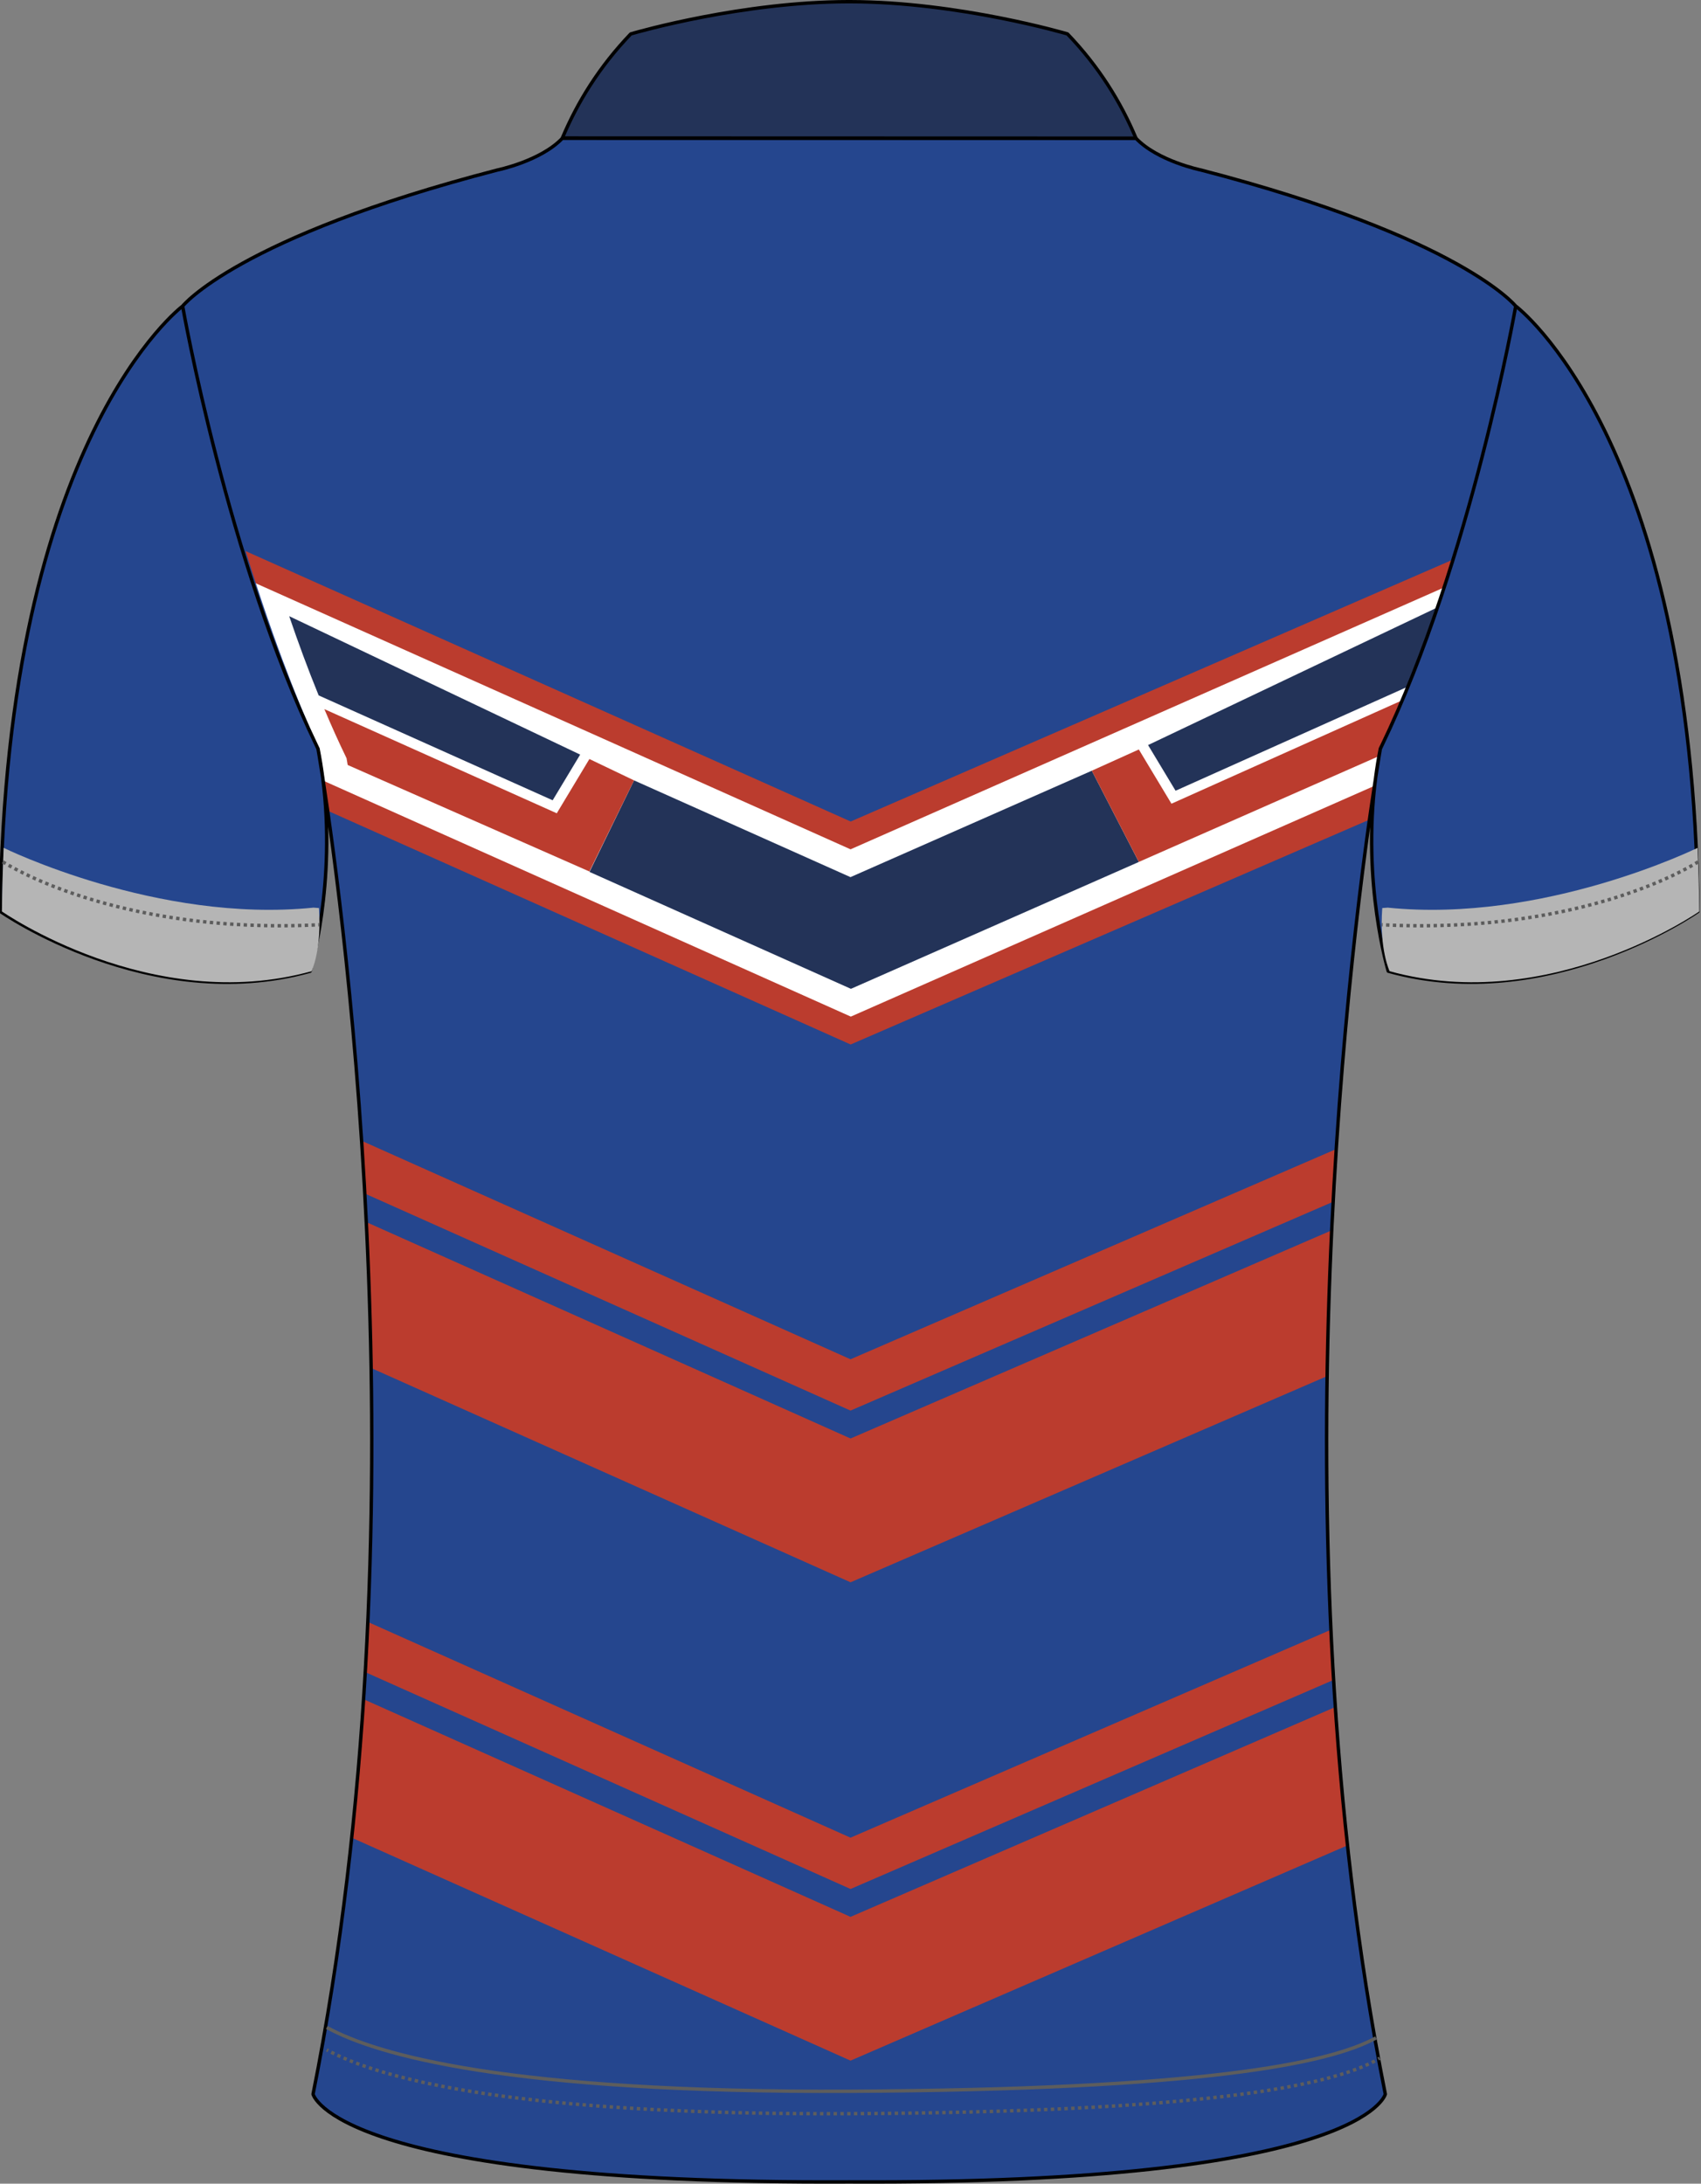 <?xml version="1.0" encoding="utf-8"?>
<!-- Generator: Adobe Illustrator 19.1.0, SVG Export Plug-In . SVG Version: 6.00 Build 0)  -->
<svg version="1.1" id="Layer_1" xmlns="http://www.w3.org/2000/svg" xmlns:xlink="http://www.w3.org/1999/xlink" x="0px" y="0px"
	 viewBox="0 0 501.01 643" style="enable-background:new 0 0 501.01 643;" xml:space="preserve">
<rect x="0" y="0" width="501.01" height="643" fill="#808080" stroke="none"/>
<style type="text/css">
	<![CDATA[
	@font-face{font-family:'codaheavy';src:url('/fonts/coda-heavy-webfont.woff') format('woff')}
	text{font-family:Impact,codaheavy,sans-serif}
	.Number.fill{fill:#000}
	.NumberOutline.stroke{fill:none;stroke:#777;stroke-width:2.5}
	.Colour1.fill{fill:#25468E;}
	.Colour2.fill{fill:#BB3C2E;}
	.Colour3.fill{fill:#233358;}
	.Colour4.fill{fill:#FFFFFF;}
	.ArmTrim.fill{fill:#B5B5B5;}
	.Collar.fill{fill:#233358;}
	.st0{fill:none;stroke:#000000;stroke-linecap:round;stroke-linejoin:round;}
	.st1{fill:none;stroke:#5D5D5D;stroke-miterlimit:10;stroke-dasharray:1;}
	.st2{fill:none;stroke:#5D5D5D;stroke-miterlimit:10;}
	.st3{fill:none;stroke:#5D5D5D;stroke-miterlimit:10;stroke-dasharray:1,1;}
	]]>
</style>
<path class="Colour1 fill" d="M250.5,642.48c-151.65,0.75-157.91-25.84-157.91-25.84c38.04-190.74,1.45-396.2,1.45-396.2
	C67.46,165.77,54.18,90.13,54.18,90.13S70.32,69.9,146.9,50.06c0,0,12.76-2.62,19.14-9.36h168.92c6.38,6.74,19.14,9.36,19.14,9.36
	c76.58,19.85,92.72,40.07,92.72,40.07s-13.28,75.65-39.86,130.32c0,0-36.59,205.47,1.45,396.2
	C408.41,616.65,402.15,643.23,250.5,642.48"/>
<path class="Colour2 fill" d="M250.56,241.9L71.79,162.03c5.92,19.4,13.34,40.09,22.25,58.42c0,0,1.17,6.59,2.87,18.46l153.64,68.65
	l153.21-66.39c1.88-13.3,3.2-20.72,3.2-20.72c8.52-17.53,15.68-37.22,21.47-55.88L250.56,241.9z"/>
<path class="Colour4 fill" d="M250.52,250.09L74.78,171.51c5.37,16.54,11.79,33.56,19.26,48.93c0,0,0.6,3.37,1.56,9.61l155,69.3
	l154.61-68.12c1.07-7,1.74-10.8,1.74-10.8c7.28-14.97,13.56-31.51,18.84-47.65L250.52,250.09z"/>
<g>
	<path class="Colour2 fill" d="M248.98,563.75l-141.52-63.23c-0.88,13.46-2.05,27.08-3.51,40.77l146.56,65.48l146.74-63.54
		c-1.49-13.68-2.67-27.28-3.58-40.74l-143.17,61.95L248.98,563.75z"/>
	<path class="Colour2 fill" d="M393.17,494.5c-0.3-4.95-0.56-9.87-0.79-14.76l-141.87,61.38l-141.8-63.36c-0.22,4.9-0.47,9.82-0.75,14.78
		l142.56,63.69L393.17,494.5z"/>
	<path class="Colour2 fill" d="M248.98,422.89l-140.7-62.86c0.67,13.68,1.16,28.06,1.42,42.97l140.82,62.92l140.76-60.88
		c0.23-14.88,0.7-29.25,1.35-42.93l-142.11,61.47L248.98,422.89z"/>
	<path class="Colour2 fill" d="M106.9,336.09c0.34,5.06,0.65,10.24,0.94,15.53l142.67,63.74l142.54-61.66
		c0.28-5.29,0.59-10.46,0.92-15.52l-143.46,62.07L106.9,336.09z"/>
</g>
<polygon class="Colour3 fill" points="250.63,291.17 335.43,253.81 321.58,226.94 250.5,258.28 186.75,229.79 173.63,256.74 "/>
<path class="Colour3 fill" d="M346.25,232.84l68.92-30.88c3.13-7.67,6.02-15.52,8.68-23.33l-85.7,40.76L346.25,232.84z"/>
<path class="Colour2 fill" d="M335.43,220.69l-13.85,6.25l13.85,26.86l71.19-31.36c0.22-1.3,0.34-2,0.34-2
	c2.28-4.68,4.45-9.52,6.53-14.45l-68.45,30.67L335.43,220.69z"/>
<path class="Colour3 fill" d="M162.78,235.65l-68.92-30.88c-3.13-7.67-6.02-15.52-8.68-23.33l85.7,40.76L162.78,235.65z"/>
<path class="Colour2 fill" d="M173.6,223.5l13.15,6.29l-13.15,26.83l-71.19-31.36c-0.22-1.3-0.34-2-0.34-2
	c-2.28-4.68-4.45-9.52-6.53-14.45l68.45,30.67L173.6,223.5z"/>
<path class="Colour1 fill" d="M446.82,90.13c0,0,52.18,38.95,53.68,178.25c0,0-43.92,30.71-91.22,17.6c0,0-9.27-30.58-2.32-65.53
	C406.96,220.44,430.18,173.26,446.82,90.13z"/>
<path class="Colour1 fill" d="M54.18,90.13c0,0-52.18,38.95-53.68,178.25c0,0,43.92,30.71,91.22,17.6c0,0,9.27-30.58,2.32-65.53
	C94.04,220.44,70.82,173.26,54.18,90.13z"/>
<path class="st0" d="M405.19,228.91c0.86-5.52,1.38-8.47,1.38-8.47 M446.43,90.13c0,0-16.14-20.22-92.72-40.07
	c0,0-12.76-2.62-19.14-9.36H165.65c-6.38,6.74-19.14,9.36-19.14,9.36C69.93,69.9,53.79,90.13,53.79,90.13 M95.04,228.91
	c-0.86-5.52-1.38-8.47-1.38-8.47 M93.31,219.73c0.11,0.24,0.23,0.48,0.34,0.72 M53.79,90.13c0,0,13.17,74.99,39.52,129.6
	 M406.92,219.73c26.35-54.62,39.52-129.6,39.52-129.6 M95.04,228.91c6.31,40.54,30.65,219.84-2.83,387.73
	c0,0,6.26,26.59,157.91,25.84c151.65,0.75,157.91-25.84,157.91-25.84c-33.48-167.89-9.14-347.19-2.83-387.73 M406.92,219.73
	c-0.11,0.24-0.23,0.48-0.34,0.72 M406.57,220.44c-0.57,2.86-1.02,5.68-1.38,8.47 M406.57,220.44c0,0,0.12-0.25,0.34-0.72
	 M405.19,228.91c-4.1,31.28,3.71,57.06,3.71,57.06c47.3,13.11,91.22-17.6,91.22-17.6c-1.5-139.31-53.68-178.25-53.68-178.25
	 M93.31,219.73c0.22,0.47,0.34,0.72,0.34,0.72 M53.79,90.13c0,0-52.18,38.95-53.68,178.25c0,0,43.92,30.71,91.22,17.6
	c0,0,7.81-25.79,3.71-57.06 M95.04,228.91c-0.37-2.79-0.82-5.61-1.38-8.47"/>
<path class="ArmTrim fill" d="M407.13,267.38c-0.89,12.24,2.16,18.6,2.16,18.6c47.3,13.11,91.22-17.6,91.22-17.6
	c-0.07-6.45-0.25-12.69-0.52-18.72c0,0-45.27,22.28-91.25,17.6L407.13,267.38z"/>
<path class="ArmTrim fill" d="M93.94,267.38c0.89,12.24-2.16,18.6-2.16,18.6c-47.3,13.11-91.22-17.6-91.22-17.6
	c0.07-6.45,0.25-12.69,0.52-18.72c0,0,45.27,22.28,91.25,17.6L93.94,267.38z"/>
<path class="Collar fill" d="M314.81,9.99c0,0-31.9-9.45-64.11-9.49l-0.47,0c-31.01,0.05-61.7,8.8-63.92,9.45l-0.13,0.04
	c-9.22,9.6-15.69,20.06-20.15,30.65l168.94,0.05C330.52,30.08,324.04,19.6,314.81,9.99"/>
<path class="st0" d="M165.64,40.64l168.94,0.05c-4.45-10.61-10.93-21.09-20.17-30.7c0,0-31.9-9.45-64.11-9.49l-0.47,0
	c-31.01,0.05-61.7,8.8-63.92,9.45l-0.13,0.04C176.57,19.59,170.09,30.05,165.64,40.64z"/>
<g>
	<path class="st1" d="M0.82,253.77c0,0,32.62,21.54,93.18,18.54"/>
	<path class="st1" d="M500.18,253.77c0,0-32.62,21.54-93.18,18.54"/>
</g>
<path class="st2" d="M96.25,597c14.67,8.05,53.26,19.29,154.26,18.79c103.23-0.51,140.87-8.07,154.79-15.72"/>
<g>
	<g>
		<path class="st2" d="M96.25,603.6c0.14,0.08,0.29,0.16,0.44,0.24"/>
		<path class="st3" d="M97.57,604.3c15.61,7.99,54.83,18.57,152.94,18.09c103.77-0.51,141.26-8.15,155.01-15.84"/>
		<path class="st2" d="M405.95,606.3c0.15-0.08,0.29-0.17,0.43-0.25"/>
	</g>
</g>
<g id="BBodyLogos"></g>
</svg>
